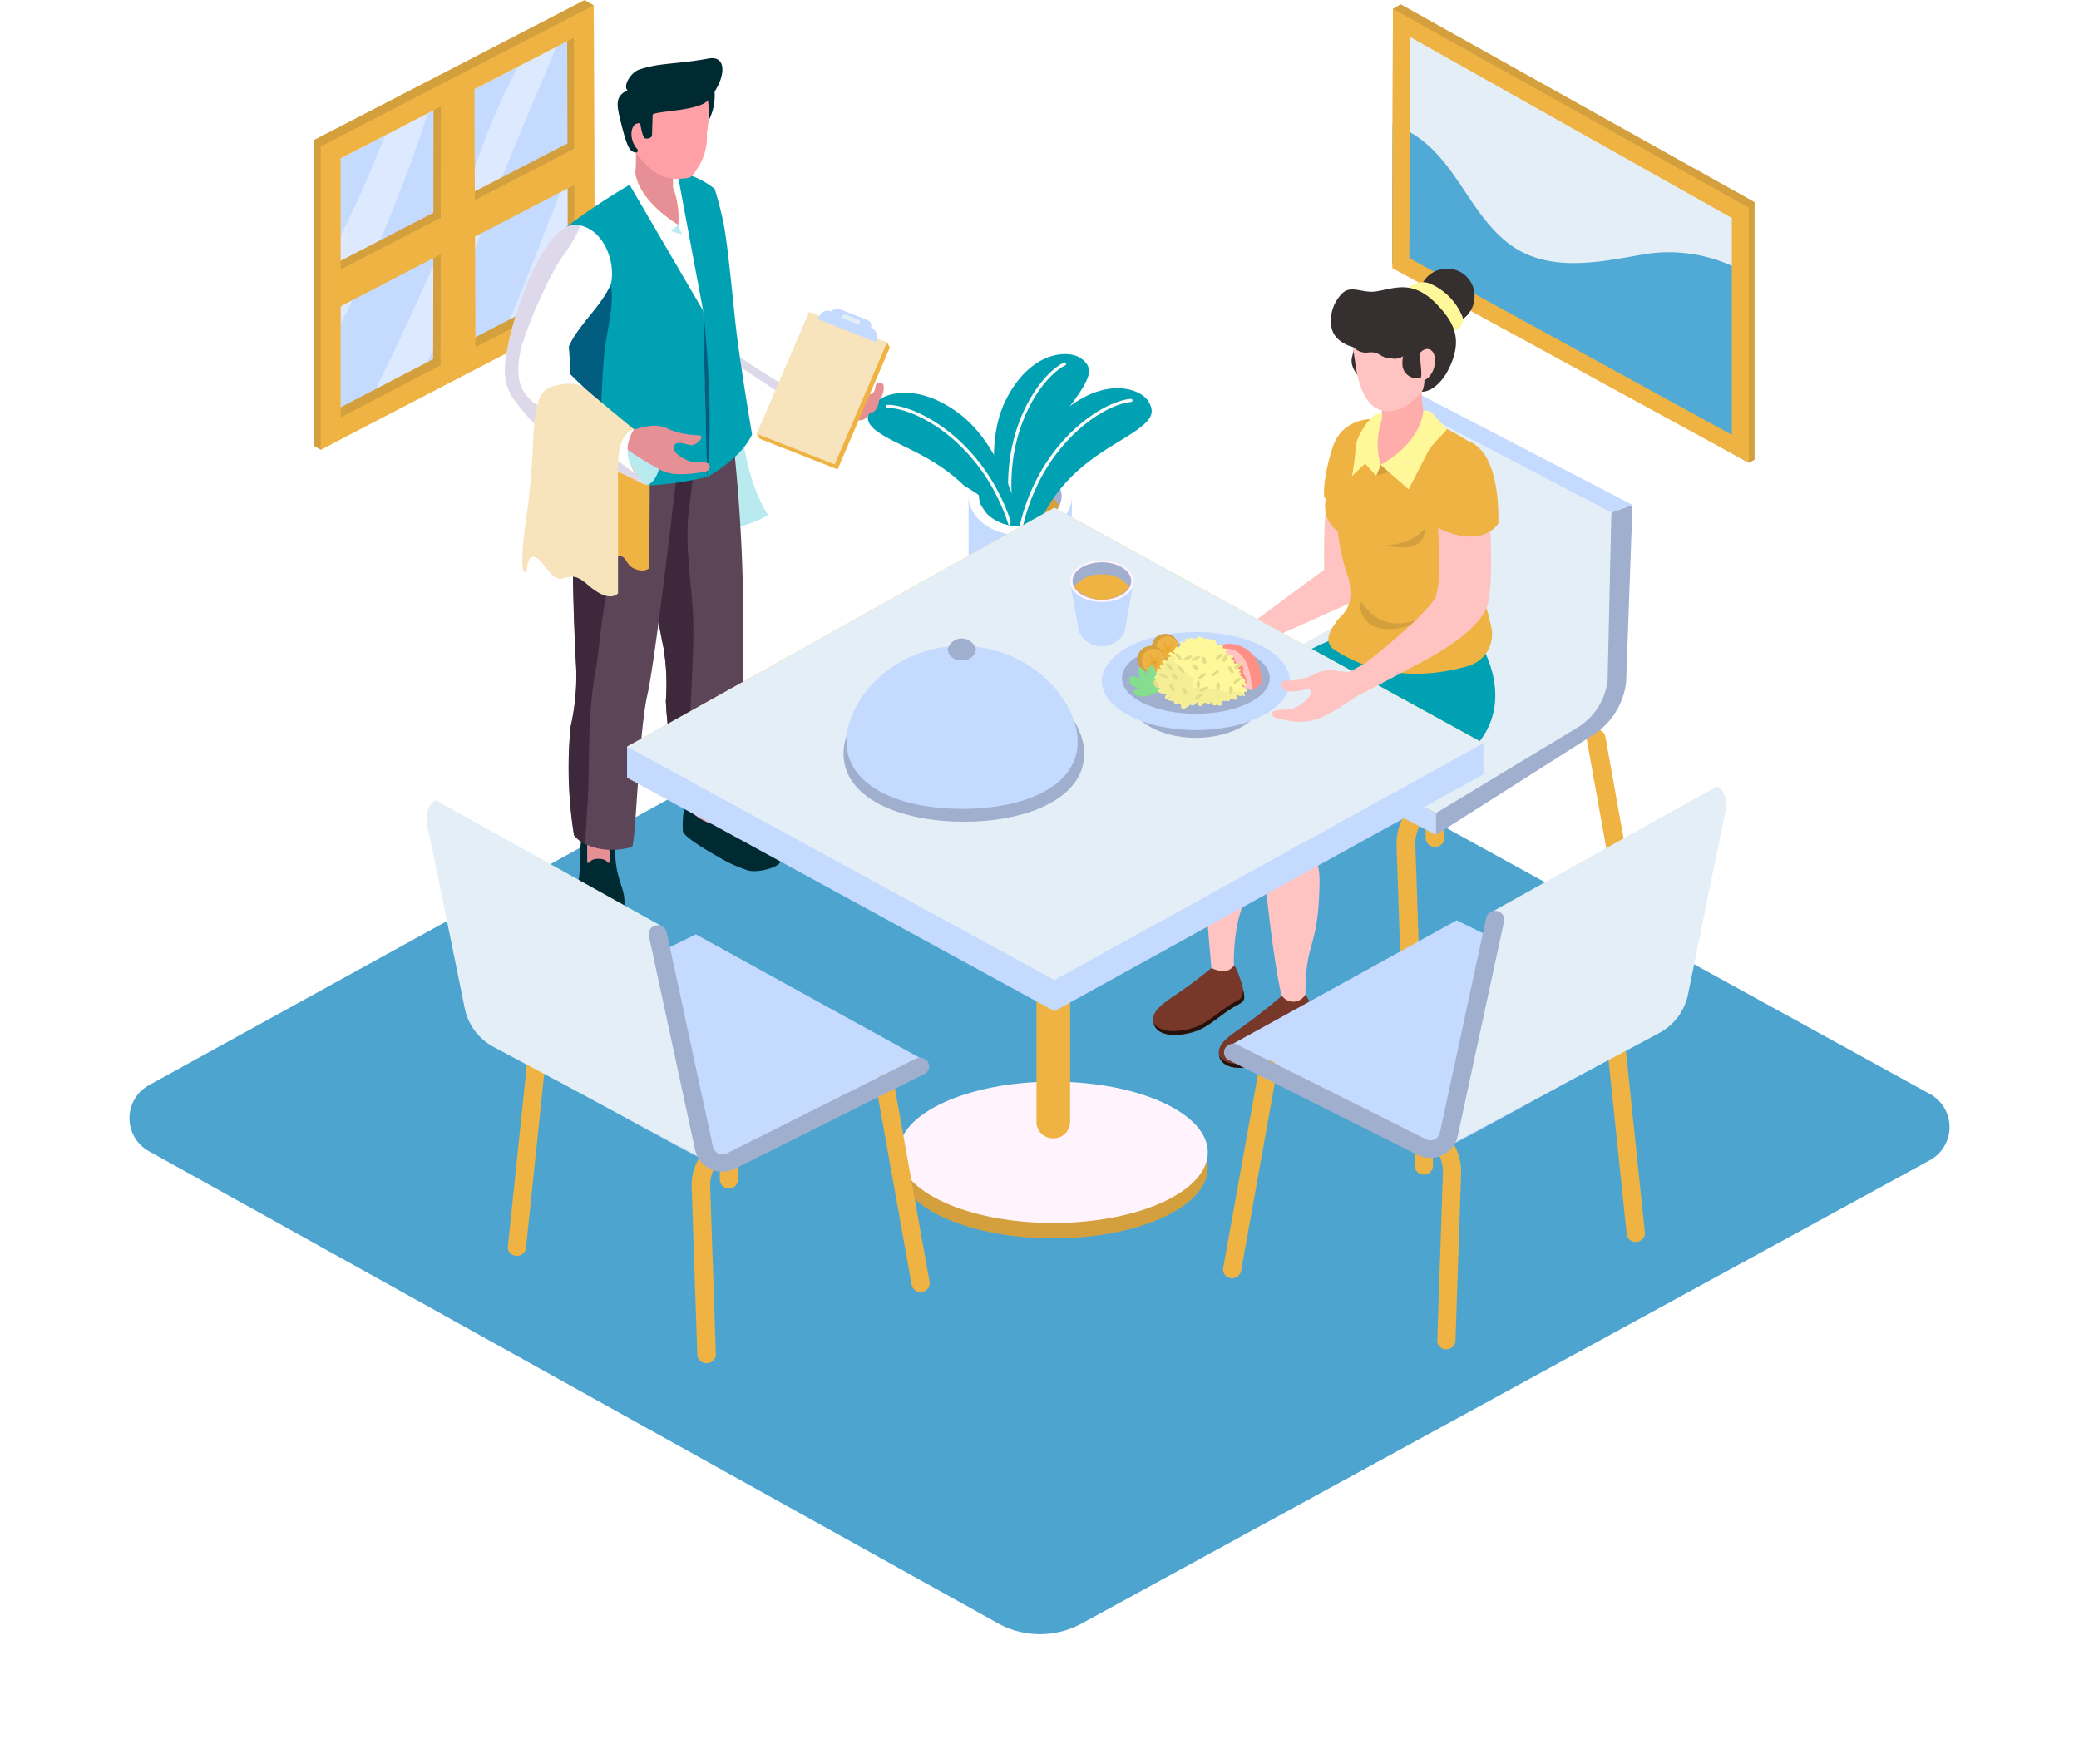 <svg xmlns="http://www.w3.org/2000/svg" xmlns:xlink="http://www.w3.org/1999/xlink" width="240.9" height="204.34" viewBox="0 0 240.9 204.34">
  <defs>
    <filter id="Path_2" x="0" y="55.875" width="240.9" height="148.465" filterUnits="userSpaceOnUse">
      <feOffset dy="3" input="SourceAlpha"/>
      <feGaussianBlur stdDeviation="5" result="blur"/>
      <feFlood flood-opacity="0.161"/>
      <feComposite operator="in" in2="blur"/>
      <feComposite in="SourceGraphic"/>
    </filter>
    <clipPath id="clip-path">
      <path id="Path_61" data-name="Path 61" d="M199.089,98.635c0,1.955-2.152,3.531-4.8,3.522s-4.773-1.6-4.773-3.554c0-.457-15.158-8.542-15.22-9-1.179-8.907,9.98-12.79,19.787-13.749s22.98,10.963,17.84,18.308C211.761,94.382,199.089,98.351,199.089,98.635Z" transform="translate(-174.21 -75.801)" fill="none"/>
    </clipPath>
  </defs>
  <g id="Layer_2" data-name="Layer 2" transform="translate(14.982)">
    <g transform="matrix(1, 0, 0, 1, -14.98, 0)" filter="url(#Path_2)">
      <path id="Path_2-2" data-name="Path 2" d="M208.572,204.429l-99.27-54.6a10.051,10.051,0,0,0-9.641,0L2.348,203.41a4.373,4.373,0,0,0,0,7.733l98.316,54.663a10.051,10.051,0,0,0,9.655.037l98.254-53.662a4.374,4.374,0,0,0,0-7.752Z" transform="translate(14.98 -80.72)" fill="#4da5cf"/>
    </g>
    <path id="Path_3" data-name="Path 3" d="M51.32,23.554v30L78.409,39.468,78.328,9.59Z" transform="translate(-26.818 -5.21)" fill="#c4daff"/>
    <path id="Path_4" data-name="Path 4" d="M61.419,28.73l-4.954,2.563c-.978,2.371-1.942,4.75-2.988,7.089-.682,1.517-1.432,3.01-2.157,4.495V53.113A167.223,167.223,0,0,0,61.419,28.73Z" transform="translate(-26.818 -15.607)" fill="#fff" opacity="0.41"/>
    <path id="Path_5" data-name="Path 5" d="M96.31,53.64c.988-2.54,1.909-5.111,2.864-7.66V40.53c-2.907,6.568-5.25,13.379-8.113,19.979l3.045-1.58C94.873,57.189,95.623,55.421,96.31,53.64Z" transform="translate(-47.591 -22.017)" fill="#fff" opacity="0.41"/>
    <path id="Path_6" data-name="Path 6" d="M64.646,49.133c2.214-4.591,4.143-9.318,5.966-14.064s3.508-9.414,5.474-14.037c1.017-2.4,2.052-4.787,3.045-7.2.262-.639.52-1.279.778-1.923l-4.376,2.261c-.124.219-.248.457-.368.658A70.955,70.955,0,0,0,71.2,23.864Q69.208,29.14,66.965,34.3C64.226,40.632,61.3,46.89,58.26,53.089L64.211,50C64.34,49.708,64.507,49.407,64.646,49.133Z" transform="translate(-30.445 -6.47)" fill="#fff" opacity="0.41"/>
    <path id="Path_7" data-name="Path 7" d="M76.2,0,44.85,16.211V51.662l.768.457L77.347,34.934,77.251.626ZM47.169,47.578v-30l27-13.964L74.259,33.5Z" transform="translate(-23.435)" fill="#d4a03d"/>
    <path id="Path_8" data-name="Path 8" d="M73.8,23.016l3.871-2,.138,31.915L73.75,54.822Z" transform="translate(-38.543 -11.419)" fill="#d4a03d"/>
    <path id="Path_9" data-name="Path 9" d="M76.566,39.5V35.29L47.52,50.309v4.266Z" transform="translate(-24.831 -19.17)" fill="#d4a03d"/>
    <path id="Path_10" data-name="Path 10" d="M75.588,20.721l3.871-2L79.6,52.257,75.54,54.148Z" transform="translate(-39.478 -10.169)" fill="#eeb343"/>
    <path id="Path_11" data-name="Path 11" d="M78.356,40.751V36.54L49.31,51.563v4.262Z" transform="translate(-25.767 -19.849)" fill="#eeb343"/>
    <path id="Path_12" data-name="Path 12" d="M78.093,1.34,46.46,17.7V52.833L78.188,36.357ZM48.779,49.069v-30L75.788,5.108l.081,29.878Z" transform="translate(-24.277 -0.728)" fill="#eeb343"/>
    <path id="Path_13" data-name="Path 13" d="M307.6,1.1l41,22.917V53.844l-.659.379L306.62,31.065,306.7,1.621Z" transform="translate(-160.273 -0.598)" fill="#e4eef6"/>
    <path id="Path_14" data-name="Path 14" d="M307.6,1.1l41,22.917V53.844l-.659.379L306.62,31.065,306.7,1.621Z" transform="translate(-160.273 -0.598)" fill="#d4a03d"/>
    <path id="Path_15" data-name="Path 15" d="M310.426,7.05l38.31,21.414v26.9l-.616.352L309.51,34.073l.076-26.534Z" transform="translate(-161.784 -3.83)" fill="#e4eef6"/>
    <path id="Path_16" data-name="Path 16" d="M347.216,48.636a17.676,17.676,0,0,0-11.521-1.95c-5.436.968-11.454,2.238-16.007-1.594-4.162-3.485-5.775-9.163-10.414-12.2a10.368,10.368,0,0,0-2.611-1.215l-.043,15.987,40.6,22.752Z" transform="translate(-160.273 -17.209)" fill="#50aad5"/>
    <path id="Path_17" data-name="Path 17" d="M306.7,2.24l41.24,23.044V54.843L306.62,32.278Zm39.264,49.355V26.472l-37.3-20.984L308.6,31.131Z" transform="translate(-160.273 -1.217)" fill="#eeb343"/>
    <path id="Path_18" data-name="Path 18" d="M262.688,203.6h-.11a1.058,1.058,0,0,1-.955-1.142l2.319-22.2a1.077,1.077,0,0,1,1.191-.934,1.055,1.055,0,0,1,.976,1.14l-2.319,22.2A1.077,1.077,0,0,1,262.688,203.6Z" transform="translate(-136.749 -97.407)" fill="#eeb343"/>
    <path id="Path_19" data-name="Path 19" d="M315.808,204.521a1.066,1.066,0,0,1-1.088-1.041V196.9a1.089,1.089,0,0,1,2.176,0v6.578a1.066,1.066,0,0,1-1.088,1.041Z" transform="translate(-164.507 -106.395)" fill="#eeb343"/>
    <path id="Path_20" data-name="Path 20" d="M359.207,211.012a1.071,1.071,0,0,1-1.069-.863l-4.3-23.972a1.048,1.048,0,0,1,.888-1.206,1.086,1.086,0,0,1,1.26.85l4.3,23.976a1.047,1.047,0,0,1-.888,1.2A1.273,1.273,0,0,1,359.207,211.012Z" transform="translate(-184.95 -100.472)" fill="#eeb343"/>
    <path id="Path_21" data-name="Path 21" d="M309.422,230.209a1.068,1.068,0,0,1-1.088-1l-.678-20.053a6.506,6.506,0,0,1,.745-3.239l.391-.745a1.115,1.115,0,0,1,1.412-.4,1.024,1.024,0,0,1,.535,1.313l-.391.745a4.52,4.52,0,0,0-.515,2.234l.678,20.053a1.062,1.062,0,0,1-1.055,1.073Z" transform="translate(-160.813 -111.177)" fill="#eeb343"/>
    <path id="Path_22" data-name="Path 22" d="M337.557,128.957l2.448-.877L339.27,148.6a8.458,8.458,0,0,1-3.723,6.066L317.24,166.3v-2.531l17.592-15.138Z" transform="translate(-165.825 -69.576)" fill="#a1afcf"/>
    <path id="Path_23" data-name="Path 23" d="M284.111,101.62l-1.642,19.614c0,2.85-.954,4.248-4.949,6.167l-15.11,8.428L288.578,149.4l16.17-9.77a7.434,7.434,0,0,0,3.713-5.568l.434-19.482Z" transform="translate(-137.163 -55.202)" fill="#e4eef6"/>
    <path id="Path_24" data-name="Path 24" d="M307.88,100.577l24.784,12.963,2.448-.877L310.176,99.7Z" transform="translate(-160.932 -54.159)" fill="#c4daff"/>
    <path id="Path_25" data-name="Path 25" d="M262.41,176.51V179l26.168,13.617v-2.531Z" transform="translate(-137.163 -95.884)" fill="#c4daff"/>
    <path id="Path_26" data-name="Path 26" d="M286.051,188.727s-16.17-1.649-17.5-11.748c0,0,8.681-3.686,14.6,1.8S286.051,188.727,286.051,188.727Z" transform="translate(-140.372 -95.481)" fill="#005d80"/>
    <path id="Path_27" data-name="Path 27" d="M257.916,244.91a2.636,2.636,0,0,1-2.615.288,53.628,53.628,0,0,1-4.816,3.558c-.84.635-2.157,1.48-1.909,2.7.425,2.179,4.071,1.512,5.446.845s2.5-1.772,3.818-2.549c.926-.548,1.064-.375,1.207-1.494C259.11,247.577,258.155,244.882,257.916,244.91Z" transform="translate(-129.915 -133.04)" fill="#773829"/>
    <path id="Path_28" data-name="Path 28" d="M259.039,251.25c-.181,1.073-.291.914-1.212,1.453-1.322.786-2.491,1.923-3.861,2.59-1.274.612-4.443,1.224-5.336-.329.477,2.1,4.066,1.439,5.426.781s2.5-1.772,3.818-2.549c.926-.548,1.126-.548,1.279-1.019A2.923,2.923,0,0,0,259.039,251.25Z" transform="translate(-129.959 -136.485)" fill="#26120d"/>
    <path id="Path_29" data-name="Path 29" d="M275.395,161.64c3.718.457,3.694,2.544,7.417,2.763a8.574,8.574,0,0,1-.444,3.22c-.983,3.5-17.038,10.871-17.062,10.89-.549.457-1.618.589-.807,2.718,2.453,6.441.239,9.446-.716,12.913a21.789,21.789,0,0,0-.558,5.532c-.554.767-1.379.84-2.615.288,0,0-1.332-14.836-1.909-25.548C259.249,171.182,270.212,164.545,275.395,161.64Z" transform="translate(-135.223 -87.806)" fill="#ffc4c2"/>
    <path id="Path_30" data-name="Path 30" d="M274.534,252.24a2.662,2.662,0,0,1-2.725.151,67.836,67.836,0,0,1-5.374,4.161c-.845.635-2.157,1.484-1.909,2.7.425,2.183,4.071,1.512,5.446.845s2.5-1.772,3.818-2.544c.931-.553,1.842-.84,1.99-1.96A8.334,8.334,0,0,0,274.534,252.24Z" transform="translate(-138.253 -137.022)" fill="#773829"/>
    <path id="Path_31" data-name="Path 31" d="M275.736,258.59c-.181,1.073-1.079,1.37-2,1.914-1.327.79-2.491,1.923-3.866,2.59-1.27.617-4.439,1.229-5.331-.329.477,2.1,4.066,1.439,5.426.781s2.5-1.772,3.818-2.544c.931-.553,1.842-.84,1.99-1.96A2.231,2.231,0,0,0,275.736,258.59Z" transform="translate(-138.276 -140.472)" fill="#26120d"/>
    <path id="Path_32" data-name="Path 32" d="M297.284,159.19a16.784,16.784,0,0,1-9.111,1.169c.043,1.43.215,4.111.215,4.111-4.3,2.919-13.234,9.542-13.8,12.931,0,10.963,2.176,24.022,2.5,24.429a1.586,1.586,0,0,0,2.725-.151c0-6.564,1.532-4.951,1.637-13.187.024-1.777-.845-4.216-.845-4.983,0-1.553.363-2.567,1.289-2.7.024-.251,15.339-6.938,17.067-8.464,2.649-2.334,2.625-5.842,1.718-8.277C299.928,162.059,299.269,161.277,297.284,159.19Z" transform="translate(-143.53 -86.475)" fill="#ffc4c2"/>
    <path id="Path_33" data-name="Path 33" d="M296.848,160.662s5.059,7.619-1.68,13.2-9.1,5.628-9.1,5.628-2.649-9.044-8.591-10.963-8.9-.79-8.9-.79a34.5,34.5,0,0,1,12.633-7.952C289,157.04,296.848,160.662,296.848,160.662Z" transform="translate(-140.388 -86.24)" fill="#00a1b2"/>
    <path id="Path_34" data-name="Path 34" d="M278.385,106.676a4.1,4.1,0,0,0-5.632,2.8c-1.594,5.216-1.685,9.186-1.623,14.27,0,0-8.223,6.057-8.209,6.075A12.244,12.244,0,0,1,258.769,131a7.61,7.61,0,0,0-4.3,2.471c-.6.6-.873,2.508-.449,2.654a2.731,2.731,0,0,0,2.238-1.046c.773-.845,2.864-1.224,3.207-.772s-.8-.078-1.613,1.023.477,1.777.7,1.192,1.933-.95,2.864-1.4a3.528,3.528,0,0,0,1.57-1.306c.129-.274.955-1.64.955-1.64l10.409-4.659a4.262,4.262,0,0,0,2.09-3.522l1.909-17.326Z" transform="translate(-132.673 -57.742)" fill="#ffc4c2"/>
    <path id="Path_35" data-name="Path 35" d="M296.322,106.271s-4.114-.534-5.321,3.389-.931,5.664-.931,5.664a4.419,4.419,0,0,0,5.6.621C299.047,114.032,296.322,106.271,296.322,106.271Z" transform="translate(-151.607 -57.715)" fill="#eeb343"/>
    <path id="Path_36" data-name="Path 36" d="M291.481,129.625c.477-1.009,2.319-1.37,1.6-5.07a25.674,25.674,0,0,1-1.3-5.582,4.813,4.813,0,0,1-1.179-1.448,4.014,4.014,0,0,1,.072-3.165A25.069,25.069,0,0,0,291.887,111c.353-2.512,1.341-4.321,2.563-4.76a15.07,15.07,0,0,1,5.684-.576c2.1.037,4.973,1.749,6.734,2.809,1.5.914,1.637,10.876.511,13.918-.239.639,1.4,3.9,2.21,7.738a3.832,3.832,0,0,1-2.8,4.449c-6.586,1.877-11.822.457-15.415-1.923C290.594,132.137,290.307,131.219,291.481,129.625Z" transform="translate(-151.749 -57.386)" fill="#eeb343"/>
    <path id="Path_37" data-name="Path 37" d="M304.83,136.052s3.083-.05,4.586-1.932C309.417,134.12,309.937,137.185,304.83,136.052Z" transform="translate(-159.337 -72.857)" fill="#d4a03d"/>
    <path id="Path_38" data-name="Path 38" d="M298.667,152.3c.1.05.869,1.073,1.327,1.471,1.952,1.7,4.424,1.4,6.476.238a6.271,6.271,0,0,1-3.46,1.539C298.414,156.224,298.667,152.3,298.667,152.3Z" transform="translate(-156.115 -82.733)" fill="#d4a03d"/>
    <path id="Path_39" data-name="Path 39" d="M319.564,71.23a3.21,3.21,0,1,1-3.207-3.07A3.141,3.141,0,0,1,319.564,71.23Z" transform="translate(-163.687 -37.026)" fill="#362f2f"/>
    <path id="Path_40" data-name="Path 40" d="M302.7,97.625v2.028c-4.415,6.957,3.966,7.117,5.426.982-1.179-2.024-.759-6.678-.759-6.678A29.349,29.349,0,0,0,302.7,97.625Z" transform="translate(-157.558 -51.033)" fill="#ffadaa"/>
    <path id="Path_41" data-name="Path 41" d="M297.958,75.479c-1.976.078-4.357,3.43-2.563,5,1.379,1.2-.358,1.667.63,3.435s3.05,2.014,4.482-.649S299.934,75.406,297.958,75.479Z" transform="translate(-154.074 -41.001)" fill="#362f2f"/>
    <path id="Path_42" data-name="Path 42" d="M307.158,82.9a5.146,5.146,0,0,0-1.4-6.934,7.122,7.122,0,0,0-8.018.365c-.616,1.188-1,3.06-.477,6.061.7,5.8,2.959,5.8,3.737,5.979,2.639-.192,3.818-2.151,4.691-3.129A12.208,12.208,0,0,0,307.03,83.5,1.149,1.149,0,0,1,307.158,82.9Z" transform="translate(-155.251 -40.684)" fill="#ffc4c2"/>
    <path id="Path_43" data-name="Path 43" d="M308.47,73.252s1.565-2.32,3.517-1.494a7.082,7.082,0,0,1,3.751,3.873c.253.822-.706,2.056-1.408,1.316C312.679,75.2,310.155,72.685,308.47,73.252Z" transform="translate(-161.24 -38.884)" fill="#fff89a"/>
    <path id="Path_44" data-name="Path 44" d="M296.967,73.345c2.234-.356,4.372-1.485,7.331,1.827,1.513,1.69,2.916,3.723.921,7.445-.477.914-1.637,2.357-2.983,2.357.611-.854.181-3.44.148-3.426-.325-1.59.253-1.014-4.033-1.3-2.152.027-6.014-.16-6.558-2.695a4.441,4.441,0,0,1,1.265-4.006C294.084,72.569,295.406,73.6,296.967,73.345Z" transform="translate(-152.481 -39.585)" fill="#362f2f"/>
    <path id="Path_45" data-name="Path 45" d="M301.169,82.486a2.417,2.417,0,0,0-.993.21,2.039,2.039,0,0,0-1.938-1.256,1.829,1.829,0,1,0,0,3.654,2.3,2.3,0,0,0,.31-.023,1.935,1.935,0,0,1,1.317.32,2.37,2.37,0,0,0,1.3.375,1.683,1.683,0,1,0,0-3.28Z" transform="translate(-154.894 -44.24)" fill="#362f2f"/>
    <path id="Path_46" data-name="Path 46" d="M312.027,90.075c-.267,1,0,1.928.625,2.078s1.332-.53,1.6-1.526,0-1.932-.625-2.083S312.3,89.08,312.027,90.075Z" transform="translate(-163.046 -48.088)" fill="#ffc4c2"/>
    <path id="Path_47" data-name="Path 47" d="M309,83.355s1.508.658.673,1.69a4.127,4.127,0,0,0-.616,2.631,1.684,1.684,0,0,0,2.066,1.3c.382-.142-.434-4.011-.086-5.107S309,83.355,309,83.355Z" transform="translate(-161.517 -45.196)" fill="#362f2f"/>
    <path id="Path_48" data-name="Path 48" d="M303.231,117.89l-.511,1.279,2.768-.831Z" transform="translate(-158.234 -64.04)" fill="#d4a03d"/>
    <path id="Path_49" data-name="Path 49" d="M308.744,104.152a1.172,1.172,0,0,1,1.16.425c1.021,1.21,1.561,1.585,1.561,1.681,0,.192-1.36,1.434-2.09,2.439l-2.339,4.568-3.245-2.846S308.291,108.181,308.744,104.152Z" transform="translate(-158.794 -56.565)" fill="#fff89a"/>
    <path id="Path_50" data-name="Path 50" d="M299.625,112.058l.511-1.279a8.5,8.5,0,0,1,.158-5.248V104.8a2.514,2.514,0,0,0-1.112.384s-1.847,1.937-1.947,3.654a23.757,23.757,0,0,1-.434,3.275l1.537-1.471Z" transform="translate(-155.14 -56.93)" fill="#fff89a"/>
    <path id="Path_51" data-name="Path 51" d="M203.75,125.83v10.848c0,2.5,2.668,4.531,5.975,4.545s5.99-2.005,5.994-4.5V125.876Z" transform="translate(-106.499 -68.354)" fill="#c4daff"/>
    <path id="Path_52" data-name="Path 52" d="M215.72,120.5c0,2.494-2.687,4.513-5.994,4.5s-5.98-2.046-5.975-4.568,2.687-4.513,5.994-4.5S215.724,118,215.72,120.5Z" transform="translate(-106.499 -62.976)" fill="#fff"/>
    <path id="Path_53" data-name="Path 53" d="M215.854,121.558c0,1.955-2.152,3.531-4.8,3.522s-4.773-1.6-4.773-3.554S208.418,118,211.062,118,215.854,119.608,215.854,121.558Z" transform="translate(-107.821 -64.1)" fill="#a1afcf"/>
    <path id="Path_54" data-name="Path 54" d="M211.334,123.08a4.912,4.912,0,0,1,4.52,2.394,5.5,5.5,0,0,1-9.054-.027A4.9,4.9,0,0,1,211.334,123.08Z" transform="translate(-108.093 -66.86)" fill="#d4a03d"/>
    <g id="Group_2" data-name="Group 2" transform="translate(83.153 34.624)" clip-path="url(#clip-path)">
      <path id="Path_55" data-name="Path 55" d="M211.182,110.454c-.057-.073-2.864-9.19,0-15.124s7.426-6.093,8.877-4.974,1.126,2.179-1.432,5.609c-2.329,3.111-5.107,7.272-4.658,13.776Z" transform="translate(-192.865 -83.414)" fill="#00a1b2"/>
      <path id="Path_56" data-name="Path 56" d="M214.218,111.49h-.029a.193.193,0,0,1-.142-.023.178.178,0,0,1-.082-.114c-2.386-10.323,2.711-17.846,5.827-19.4a.2.2,0,0,1,.258.073.183.183,0,0,1-.081.247c-3.031,1.512-7.961,8.866-5.636,19A.181.181,0,0,1,214.218,111.49Z" transform="translate(-194.669 -84.564)" fill="#fafafa"/>
      <path id="Path_57" data-name="Path 57" d="M197.166,115.374c0-.091-1.942-9.405-7.355-13.388s-9.545-2.087-10.28-.457.067,2.43,4.009,4.321c3.575,1.713,8.056,4.157,10.824,10.113Z" transform="translate(-176.864 -88.739)" fill="#00a1b2"/>
      <path id="Path_58" data-name="Path 58" d="M198.323,117.476h.024a.181.181,0,0,0,.117-.082.167.167,0,0,0,.017-.137c-2.93-10.2-11.087-14.58-14.6-14.567a.186.186,0,0,0-.133.051.17.17,0,0,0-.053.127.187.187,0,0,0,.191.183c3.417,0,11.359,4.294,14.237,14.3A.192.192,0,0,0,198.323,117.476Z" transform="translate(-179.165 -90.407)" fill="#fafafa"/>
      <path id="Path_59" data-name="Path 59" d="M213.56,115.422c-.024-.087,1-9.542,6-14s9.292-2.946,10.19-1.37.177,2.425-3.56,4.664c-3.393,2.033-7.636,4.874-9.774,11.049Z" transform="translate(-194.779 -88.12)" fill="#00a1b2"/>
      <path id="Path_60" data-name="Path 60" d="M215.854,117.206h-.024a.183.183,0,0,1-.153-.21c1.909-10.415,9.593-15.53,13.091-15.827a.192.192,0,0,1,.139.041.176.176,0,0,1,.066.124.185.185,0,0,1-.167.2c-3.4.3-10.886,5.308-12.757,15.53A.185.185,0,0,1,215.854,117.206Z" transform="translate(-195.885 -89.581)" fill="#fafafa"/>
    </g>
    <path id="Path_62" data-name="Path 62" d="M134.01,102.742s-5.016,3.472-19.21,2.394l4.481-25.456,11.736-.429S128.893,94.538,134.01,102.742Z" transform="translate(-60.001 -43.05)" fill="#b9eaf0"/>
    <path id="Path_63" data-name="Path 63" d="M137.212,198.56h3.47a24.181,24.181,0,0,0,.234,2.91c.043,1.128,1.575,2.681,2.138,3.175-.091,3.736-6.381-1.594-6.381-1.594a6.107,6.107,0,0,1,.377-2.814,7.8,7.8,0,0,0,.162-1.676Z" transform="translate(-71.403 -107.862)" fill="#e69095"/>
    <path id="Path_64" data-name="Path 64" d="M134.952,203.494a.443.443,0,0,1,.692.128,4.075,4.075,0,0,0-.1,1.087,5.006,5.006,0,0,0,2.257,1.242.529.529,0,0,0,.682-.306,1.3,1.3,0,0,1,.563-1.32c.764-.566,1.122.151,1.122.151s.1,1.453,2.339,2.786,3.894,2.033,3.083,3.2c-.453.635-2.677,1.151-3.641.882a16.286,16.286,0,0,1-3.551-1.626c-1.7-.959-4-2.366-4.038-2.969C134.308,205.919,134.337,203.631,134.952,203.494Z" transform="translate(-70.217 -110.48)" fill="#002a32"/>
    <path id="Path_65" data-name="Path 65" d="M128.711,148.825c1.871,1.64,5,1.041,6.567.279,0-3.17.4-16.3.22-18.687.41-12.484-1.465-27.589-1.47-25.8,0,0-10.314-5.828-10.719,2.741-.3,6.217,1.718,17,3.026,23.483a25.99,25.99,0,0,1,.272,6.2,47.415,47.415,0,0,0,2.1,11.78Z" transform="translate(-64.433 -55.779)" fill="#5c4556"/>
    <path id="Path_66" data-name="Path 66" d="M129.407,145.759c-.239-5.6.325-11.2.387-16.8.048-4.819-1.16-9.7-.477-14.494.506-3.535.477-7.19,3.159-9.592,0-.571-8.763-6.18-9.168,2.375-.3,6.217,1.718,17,3.026,23.483a25.989,25.989,0,0,1,.272,6.2,47.415,47.415,0,0,0,2.1,11.794,4.391,4.391,0,0,0,1.312.754A17.082,17.082,0,0,1,129.407,145.759Z" transform="translate(-64.433 -55.705)" fill="#3d283c"/>
    <path id="Path_67" data-name="Path 67" d="M109.168,211.013s-.363.228-.363,3.2-.9,4-.32,5.55c.53,1.416,1.007,2.014,2.582,2.014a2.915,2.915,0,0,0,2.907-2.887c.043-1.635-.644-2.32-.955-4.408s.162-3.156-.644-3.764S109.44,209.939,109.168,211.013Z" transform="translate(-56.598 -114.203)" fill="#002a32"/>
    <path id="Path_68" data-name="Path 68" d="M111.15,212.661v2.4h.315c.052-.247.305-.425.916-.457,1.031,0,1.131.457,1.131.457h.286a21.371,21.371,0,0,0-.2-2.54C113.465,211.752,111.16,211.556,111.15,212.661Z" transform="translate(-58.093 -115.102)" fill="#e69095"/>
    <path id="Path_69" data-name="Path 69" d="M107.316,154.484c1.694,1.96,4.973,1.909,6.729,1.329.477-1.695.735-12.753,1.713-17.444,1-4.052,3.842-29.2,3.842-29.2s-9.851-7.464-11.578,1.37c-1.26,6.436-.807,17.938-.439,24.867a26.916,26.916,0,0,1-.663,6.5,49.489,49.489,0,0,0,.4,12.58Z" transform="translate(-55.763 -57.702)" fill="#5c4556"/>
    <path id="Path_70" data-name="Path 70" d="M108.918,148.935c.129-4.463,0-8.948.816-13.365.85-4.568.955-16.809,8.314-27.238.033-.041,0-.1,0-.146-2.821-1.681-8.777-4.321-10.085,2.375-1.26,6.436-.807,17.938-.439,24.867a26.917,26.917,0,0,1-.663,6.5,49.489,49.489,0,0,0,.4,12.561,4.725,4.725,0,0,0,1.322,1.073C108.623,153.352,108.856,151.127,108.918,148.935Z" transform="translate(-55.733 -57.707)" fill="#3d283c"/>
    <path id="Path_71" data-name="Path 71" d="M164.863,95.785c-.425,1.462-.22,2.818.577,3.019s1.88-.822,2.3-2.284.253-2.741-.539-2.955S165.293,94.323,164.863,95.785Z" transform="translate(-86.058 -50.81)" fill="#b9eaf0"/>
    <path id="Path_72" data-name="Path 72" d="M163.15,96.584c-.477-.27-1.785-.612-1.79-1.115,0-.827.63-1.279.854-2a1.868,1.868,0,0,1,1.341.087c.081.032,1.15.6,1.27.617a7.591,7.591,0,0,1,2.339.457c.477.233.883.681,1.355.914.573.315,1.432.955,1.432,1.562a2.832,2.832,0,0,1-.692,1.475c-.539.845-1.193.882-3.083.219a17.626,17.626,0,0,1-2.549-1.955A2.72,2.72,0,0,0,163.15,96.584Z" transform="translate(-84.34 -50.728)" fill="#e69095"/>
    <path id="Path_73" data-name="Path 73" d="M173.617,95.578a1.78,1.78,0,0,0-.6-.146,1.248,1.248,0,0,0-.515.11,8.98,8.98,0,0,0-1.26.726h0a.877.877,0,0,1-1.181-.24.8.8,0,0,1,.251-1.131,1,1,0,0,1,.157-.078,10.1,10.1,0,0,1,1.689-.557,2.651,2.651,0,0,1,1.088,0,2.875,2.875,0,0,1,.907.425.489.489,0,0,1,.129.694.534.534,0,0,1-.635.169Z" transform="translate(-88.817 -51.175)" fill="#e69095"/>
    <path id="Path_74" data-name="Path 74" d="M176.367,98.035a1.261,1.261,0,0,0,1.06.338.631.631,0,0,0,.4-.26,1.329,1.329,0,0,0,.2-.594v-.046a.478.478,0,0,1,.955.027,2.238,2.238,0,0,1-.2,1.069,1.717,1.717,0,0,1-.931.84,2.278,2.278,0,0,1-1.227.11,2.813,2.813,0,0,1-1.093-.457h-.033a.659.659,0,0,1-.174-.943.728.728,0,0,1,.986-.167Z" transform="translate(-91.568 -52.709)" fill="#e69095"/>
    <path id="Path_75" data-name="Path 75" d="M175.639,100.814l.692.338a2.48,2.48,0,0,0,.525.187h.076a.267.267,0,0,0,.1-.087,1.881,1.881,0,0,0,.22-.562v-.032a.482.482,0,0,1,.525-.271.464.464,0,0,1,.391.431,2.875,2.875,0,0,1-.21.914,1.344,1.344,0,0,1-.4.489,1.324,1.324,0,0,1-.673.242,3.045,3.045,0,0,1-1.026-.155c-.282-.082-.535-.174-.783-.251a.668.668,0,0,1-.4-.84.712.712,0,0,1,.85-.438Z" transform="translate(-91.283 -54.529)" fill="#e69095"/>
    <path id="Path_76" data-name="Path 76" d="M175.271,101.624a1.8,1.8,0,0,0,.4.151v.037c0,.009.038,0,.057-.073a1.359,1.359,0,0,0,.062-.557,5.125,5.125,0,0,0-.1-.685h0a.459.459,0,0,1,.352-.467.485.485,0,0,1,.55.234,5.452,5.452,0,0,1,.243.8,2.463,2.463,0,0,1,.029.964,1.208,1.208,0,0,1-.988.982,2.366,2.366,0,0,1-1.145-.132h0a.671.671,0,0,1-.458-.85.713.713,0,0,1,.888-.439.643.643,0,0,1,.11.032Z" transform="translate(-91.072 -54.329)" fill="#e69095"/>
    <path id="Path_77" data-name="Path 77" d="M170.645,101.54a3.935,3.935,0,0,0,.63.457,1.8,1.8,0,0,0,.62.228.543.543,0,0,0,.2,0,.163.163,0,0,0,.091-.055.807.807,0,0,0,.029-.557v-.027a.458.458,0,0,1,.363-.525.48.48,0,0,1,.544.311,1.7,1.7,0,0,1,.029,1.21,1.224,1.224,0,0,1-.539.594,1.681,1.681,0,0,1-.721.174,3.041,3.041,0,0,1-1.179-.247,5.611,5.611,0,0,1-.955-.521.657.657,0,0,1-.157-.921.726.726,0,0,1,.954-.193l.067.046Z" transform="translate(-88.58 -54.894)" fill="#e69095"/>
    <path id="Path_78" data-name="Path 78" d="M153.6,90.863c-1.241-1.338-.081-5.139,1.761-5.239-.186,0-6.992-3.983-8.777-5.194a25.535,25.535,0,0,0-2.5-1.512c-3.46-.105-1.589,4.737-1.585,4.856C143.39,84.221,152.778,90.685,153.6,90.863Z" transform="translate(-74.216 -42.869)" fill="#fff"/>
    <path id="Path_79" data-name="Path 79" d="M144.78,87.524a53.636,53.636,0,0,0,8.347,4.947,2.5,2.5,0,0,0,.506,1.854c-.816-.178-10.209-6.642-11.1-7.089a11.76,11.76,0,0,1-.477-1.937A25.5,25.5,0,0,0,144.78,87.524Z" transform="translate(-74.251 -46.337)" fill="#ddd9eb"/>
    <path id="Path_80" data-name="Path 80" d="M140.6,47s4.376,1.188,5.073,4.033a24.157,24.157,0,0,1,.611,7.249c-.138,1.864.057,6.934.057,6.934L143.6,63.741l-1.58-11.365Z" transform="translate(-73.488 -25.531)" fill="#fff"/>
    <path id="Path_81" data-name="Path 81" d="M161.683,98.026l-9.035-3.549-.339-.566,6.4-13.571,8.691,2.983.339.566Z" transform="translate(-79.609 -43.642)" fill="#eeb343"/>
    <path id="Path_181" data-name="Path 181" d="M.241.147,9.945,0,9.7,15.378,0,15.525Z" transform="translate(78.601 35.901) rotate(22.32)" fill="#f7e4bc"/>
    <path id="Path_82" data-name="Path 82" d="M173.3,80.424a.677.677,0,0,0-.406-.836l-3.264-1.279a.726.726,0,0,0-.9.306l-.162-.064s-.893-.365-1.432.914l6.8,2.709A1.366,1.366,0,0,0,173.3,80.424Z" transform="translate(-87.361 -42.511)" fill="#c4daff"/>
    <path id="Path_83" data-name="Path 83" d="M.326.023,1.849,0a.293.293,0,0,1,.3.294l0,.225L0,.552,0,.327A.3.3,0,0,1,.1.111.323.323,0,0,1,.326.023Z" transform="translate(82.766 36.333) rotate(22.32)" fill="#e4eef6"/>
    <path id="Path_84" data-name="Path 84" d="M108.93,64.671a42.686,42.686,0,0,1,2,4.015c1.785,2.8,6.142,6.961,10.022,6.267a13.189,13.189,0,0,0,4.653-1.8c.277-3.147.783-3.75.515-14.571-.224-9.04-4.3-10.73-5.679-13.822h-1.489L111.9,47.72s-1.522,1.37-2.973,2.558a4.618,4.618,0,0,0-1.67,4.189C107.8,58.258,108.93,64.671,108.93,64.671Z" transform="translate(-56.035 -24.315)" fill="#fff"/>
    <path id="Path_85" data-name="Path 85" d="M126.477,39.439v1.873c4.143,6.427-3.727,6.578-5.1.914,1.1-1.868.711-6.167.711-6.167A28.97,28.97,0,0,1,126.477,39.439Z" transform="translate(-63.441 -19.583)" fill="#e69095"/>
    <path id="Path_86" data-name="Path 86" d="M131.117,57.08l.444,1.092-2.4-.708Z" transform="translate(-67.508 -31.007)" fill="#b9eaf0"/>
    <path id="Path_87" data-name="Path 87" d="M120.817,43.66a1.411,1.411,0,0,0-1.055.5,2.46,2.46,0,0,0-.768,1.859c0,.164,1.336,1.448,1.971,2.284l2.028,3.892,2.816-2.425S121.209,47.1,120.817,43.66Z" transform="translate(-62.191 -23.717)" fill="#fffffe"/>
    <path id="Path_88" data-name="Path 88" d="M133.045,51.8l-.444-1.092a9.8,9.8,0,0,0-.6-4.344V45.35a6.761,6.761,0,0,1,1.432.585,6.336,6.336,0,0,1,1.689,3.138,20.2,20.2,0,0,0,.382,2.8l-1.336-1.256Z" transform="translate(-68.992 -24.635)" fill="#fffffe"/>
    <path id="Path_89" data-name="Path 89" d="M112.67,46.87l8.538,14.617.477,19.212s-11.807,3.2-16.642-1.676c2.453-13.918-1.584-21.2,0-27.041a78.16,78.16,0,0,1,7.627-5.111Z" transform="translate(-54.702 -25.461)" fill="#00a1b2"/>
    <path id="Path_90" data-name="Path 90" d="M110.518,91.528a28.581,28.581,0,0,1-1.16-9.62c.124-2.014.172-4.07.425-6.075.243-1.877.716-3.736.792-5.632.091-2.243-.625-3.38-2.8-4.166A14.46,14.46,0,0,0,104.6,65.3c0,5.358,2.386,12.333.372,23.752A9.892,9.892,0,0,0,110.518,91.528Z" transform="translate(-54.669 -35.472)" fill="#005d80"/>
    <path id="Path_91" data-name="Path 91" d="M137.338,45.522A10.186,10.186,0,0,0,133,43.54L136.016,59.7l.477,19.212s3.937-2.119,5.183-4.929c0,0-1.47-8.587-1.962-13.247s-.954-9.51-1.432-11.657S137.338,45.522,137.338,45.522Z" transform="translate(-69.515 -23.652)" fill="#00a1b2"/>
    <path id="Path_92" data-name="Path 92" d="M139.33,78.91c.191,1.594.329,3.2.439,4.792s.172,3.2.243,4.805.072,3.2.048,4.81-.1,3.2-.272,4.805l-.243-9.592c-.024-1.6-.1-3.2-.124-4.8S139.344,80.513,139.33,78.91Z" transform="translate(-72.824 -42.866)" fill="#005d80"/>
    <path id="Path_93" data-name="Path 93" d="M116.559,108.731a2.413,2.413,0,0,1,1.742,2.38c.229,2.124,0,13.744,0,13.744s-.582.53-1.742,0-.64-1.827-2.625-1.425-2.3-.6-2.711-3.9S112.517,107.411,116.559,108.731Z" transform="translate(-58.1 -58.993)" fill="#eeb343"/>
    <path id="Path_94" data-name="Path 94" d="M120.6,112.774c.921,1.128.869,1.727,2.043,2.563,1.122-.142,1.957-2.467,1.432-3.723-.353-.868-1.341-3.2-2.792-2.658S119.678,111.641,120.6,112.774Z" transform="translate(-62.731 -59.143)" fill="#b9eaf0"/>
    <path id="Path_95" data-name="Path 95" d="M121.176,108.446c.821-.105,1.527-.411,2.348-.457a3.7,3.7,0,0,1,2.067.457,9.419,9.419,0,0,0,3.221.639c1.036,0-.067,1.069-.606,1.147s-1.909-.713-2.157.155,1.623,1.713,2.243,1.827,1.885-.228,1.909.457-.577.649-1.5.79-2.992.333-4.133-.329a33.485,33.485,0,0,1-3.713-2.252C119.85,110.085,120.885,109.268,121.176,108.446Z" transform="translate(-62.941 -58.657)" fill="#e69095"/>
    <path id="Path_96" data-name="Path 96" d="M99.624,57.057c2.992.411,4.419,4.335,3.818,6.852-1.479,3.421-5.555,5.966-5.374,9.748a68.828,68.828,0,0,0,8.037,7.08c-1.537,2.549-.477,4.782,1.432,6.486-6.009-3.261-11.364-4.047-15.559-10.3a5.545,5.545,0,0,1-.821-2.942C91.053,70.724,95.143,56.44,99.624,57.057Z" transform="translate(-47.641 -30.984)" fill="#fff"/>
    <path id="Path_97" data-name="Path 97" d="M106.347,85.96a40.742,40.742,0,0,0-4.2-2.914c-2.553-1.521-4.677-3.508-7.259-5.143-2.386-1.526-2.553-3.883-1.737-6.957a52.11,52.11,0,0,1,3.995-9.136c.921-1.53,2.181-2.969,2.725-4.664a2.6,2.6,0,0,0-.272-.059c-4.481-.617-8.591,13.671-8.452,16.9a5.545,5.545,0,0,0,.821,2.942c4.2,6.258,9.545,7.044,15.559,10.3A8.016,8.016,0,0,1,106.347,85.96Z" transform="translate(-47.635 -31)" fill="#ddd9eb"/>
    <path id="Path_98" data-name="Path 98" d="M108.313,102.607s-1.871.265-1.828,4.3v14.7s-.955,1.3-3.575-1.041-2.63,1.041-4.806-1.95-2.172.388-2.172.388-1.227,1.781,0-6.715S96,98.533,98.8,97.669s3.775.164,3.775.164Z" transform="translate(-49.854 -52.869)" fill="#f7e4bc"/>
    <path id="Path_99" data-name="Path 99" d="M138.735,18.884a6.363,6.363,0,0,1-.9,6.308s-1.308-5.184-1.308-5.938S138.735,18.884,138.735,18.884Z" transform="translate(-71.36 -10.205)" fill="#002a32"/>
    <path id="Path_100" data-name="Path 100" d="M127.8,29.557a1.068,1.068,0,0,0,.73-.384,9.036,9.036,0,0,0,1.174-1.987,6.622,6.622,0,0,0,.43-2.832c.807-4.568-.692-6.313-1.685-7.044-2.186-1.608-5.522-.722-6.472.055a6.743,6.743,0,0,0-1.031,1.051.593.593,0,0,1,0,.091v6.852a11.312,11.312,0,0,0,1.255,1.649c.262.283.678.772,1.2,1.279a4.8,4.8,0,0,0,3.818,1.329Z" transform="translate(-63.216 -8.915)" fill="#ffa0a6"/>
    <path id="Path_101" data-name="Path 101" d="M129.071,14.79c-3.77.694-5.565.457-8.047,1.288-.955.329-1.909,1.9-1.332,2.4-1.5.69-1.274,1.713-.749,3.8.673,2.69,1,3.5,1.88,3.376a5.026,5.026,0,0,1,.787-1.982,3.782,3.782,0,0,1,.988-2.389c.477-.457,5.866-.411,6.515-1.827C130.918,17.562,131.49,14.342,129.071,14.79Z" transform="translate(-61.958 -8.011)" fill="#002a32"/>
    <path id="Path_102" data-name="Path 102" d="M124.073,32.689c.253.914,0,1.781-.587,1.918s-1.25-.489-1.5-1.411,0-1.781.587-1.918S123.82,31.766,124.073,32.689Z" transform="translate(-63.705 -16.98)" fill="#ffa0a6"/>
    <path id="Path_103" data-name="Path 103" d="M125.339,27.36l-.1,3.28a.758.758,0,0,1-.773.256c-.477-.119-.73-2.837-.73-2.837Z" transform="translate(-64.674 -14.863)" fill="#002a32"/>
    <ellipse id="Ellipse_3" data-name="Ellipse 3" cx="17.907" cy="8.185" rx="17.907" ry="8.185" transform="translate(89.157 127.108)" fill="#d4a03d"/>
    <ellipse id="Ellipse_4" data-name="Ellipse 4" cx="17.907" cy="8.185" rx="17.907" ry="8.185" transform="translate(89.157 125.326)" fill="#fff3fd"/>
    <path id="Path_104" data-name="Path 104" d="M222.177,256.952h0a1.907,1.907,0,0,1-1.947-1.864V230.23h3.9v24.858A1.912,1.912,0,0,1,222.177,256.952Z" transform="translate(-115.114 -125.066)" fill="#eeb343"/>
    <path id="Path_105" data-name="Path 105" d="M170.35,183.507l-49.52-27.041,49.52-27.685,49.711,27.288Z" transform="translate(-63.153 -69.956)" fill="#efcf64"/>
    <path id="Path_106" data-name="Path 106" d="M170.35,191.391l-49.52-27.046v-3.59l49.52-24.1,49.711,23.7v3.595Z" transform="translate(-63.153 -74.237)" fill="#c4daff"/>
    <path id="Path_107" data-name="Path 107" d="M170.35,183.507l-49.52-27.041,49.52-27.685,49.711,27.288Z" transform="translate(-63.153 -69.956)" fill="#e4eef6"/>
    <path id="Path_108" data-name="Path 108" d="M201.019,181.365c-1.274,4.07-7.2,6.194-13.693,6.194s-12.409-2.124-13.688-6.194c-1.565-5,4.162-11.365,13.688-11.365S202.58,176.363,201.019,181.365Z" transform="translate(-90.624 -92.348)" fill="#a1afcf"/>
    <path id="Path_109" data-name="Path 109" d="M200.877,175.354c-.3,4.746-6.066,7.354-13.363,7.354s-13.063-2.608-13.4-7.354c-.353-4.979,5.25-11.534,13.32-11.534S201.192,170.375,200.877,175.354Z" transform="translate(-90.998 -88.991)" fill="#c4daff"/>
    <path id="Path_110" data-name="Path 110" d="M201.944,163.21a1.484,1.484,0,0,1-1.632,1.256,1.5,1.5,0,0,1-1.642-1.256,1.69,1.69,0,0,1,3.274,0Z" transform="translate(-103.843 -87.969)" fill="#a1afcf"/>
    <path id="Path_111" data-name="Path 111" d="M228.35,147.41l1.04,5.833a2.9,2.9,0,0,0,5.293.018l1.064-5.824Z" transform="translate(-119.358 -80.076)" fill="#c4daff"/>
    <path id="Path_112" data-name="Path 112" d="M235.752,144.586c0,1.329-1.661,2.4-3.7,2.394s-3.7-1.087-3.7-2.416,1.661-2.4,3.7-2.394S235.752,143.262,235.752,144.586Z" transform="translate(-119.358 -77.23)" fill="#fff3fd"/>
    <path id="Path_113" data-name="Path 113" d="M235.8,144.809c0,1.192-1.532,2.156-3.412,2.151S229,146,229,144.781s1.532-2.156,3.412-2.151S235.8,143.612,235.8,144.809Z" transform="translate(-119.698 -77.48)" fill="#a1afcf"/>
    <path id="Path_114" data-name="Path 114" d="M232.581,145.73a3.649,3.649,0,0,1,3.212,1.466,4.279,4.279,0,0,1-6.433-.018A3.661,3.661,0,0,1,232.581,145.73Z" transform="translate(-119.886 -79.164)" fill="#eeb343"/>
    <ellipse id="Ellipse_5" data-name="Ellipse 5" cx="7.846" cy="4.81" rx="7.846" ry="4.81" transform="translate(115.74 75.866)" fill="#a1afcf"/>
    <ellipse id="Ellipse_6" data-name="Ellipse 6" cx="10.891" cy="5.682" rx="10.891" ry="5.682" transform="translate(112.695 73.226)" fill="#c4daff"/>
    <ellipse id="Ellipse_7" data-name="Ellipse 7" cx="8.562" cy="4.129" rx="8.562" ry="4.129" transform="translate(115.024 74.441)" fill="#a1afcf"/>
    <path id="Path_115" data-name="Path 115" d="M266.84,168.731l1.055-.763s.425-3.5-2.673-4.5a3.015,3.015,0,0,0-3.622,1.37Z" transform="translate(-136.739 -88.708)" fill="#fe8f84"/>
    <path id="Path_116" data-name="Path 116" d="M261.6,165.45a2.838,2.838,0,0,1,3.341-.722c1.909.959,1.885,4.618,1.885,4.618a26.425,26.425,0,0,1-3.226-1.59A3.779,3.779,0,0,1,261.6,165.45Z" transform="translate(-136.739 -89.323)" fill="#ffc4c2"/>
    <path id="Path_117" data-name="Path 117" d="M266.231,169.5a1.019,1.019,0,0,0,.091-.649,1.649,1.649,0,0,0-.282-.5.9.9,0,0,1-.052-.562.555.555,0,0,0-.086-.4c-.1-.128-.277-.1-.425-.137a.5.5,0,0,1-.353-.247c-.124-.242-.062-.58-.363-.722a.87.87,0,0,0-.625.027.851.851,0,0,1-.453,0c-.153-.059-.215-.224-.377-.274s-.391.123-.554.228a1.215,1.215,0,0,1-.382.183c-.129.037-.4.041-.477.16s.148.4.215.5a4.692,4.692,0,0,0,1.651,1.494c.9.521,1.709.914,2.291,1.183A1.36,1.36,0,0,0,266.231,169.5Z" transform="translate(-136.884 -90.191)" fill="#fe8f84"/>
    <ellipse id="Ellipse_8" data-name="Ellipse 8" cx="0.134" cy="0.311" rx="0.134" ry="0.311" transform="translate(126.302 76.615)" fill="#cf7e57"/>
    <path id="Path_118" data-name="Path 118" d="M268.772,171.579c-.172.037-.329,0-.344-.059s.115-.151.291-.187.329,0,.344.059S268.949,171.543,268.772,171.579Z" transform="translate(-140.308 -93.064)" fill="#cf7e57"/>
    <path id="Path_119" data-name="Path 119" d="M268.454,169.529c-.1.146-.22.238-.282.2s-.038-.187.057-.333.22-.233.282-.2S268.549,169.383,268.454,169.529Z" transform="translate(-140.157 -91.909)" fill="#cf7e57"/>
    <path id="Path_120" data-name="Path 120" d="M266.966,167.961c-.048.164-.143.283-.21.265s-.091-.169-.043-.333.138-.283.21-.265S267.013,167.8,266.966,167.961Z" transform="translate(-139.399 -91.058)" fill="#cf7e57"/>
    <path id="Path_121" data-name="Path 121" d="M251.323,162.24a1.548,1.548,0,1,1-1.546-1.48A1.514,1.514,0,0,1,251.323,162.24Z" transform="translate(-129.75 -87.328)" fill="#d4a03d"/>
    <path id="Path_122" data-name="Path 122" d="M251.891,162.73a1.27,1.27,0,0,1-1.346,1.145,1.233,1.233,0,1,1,.063-2.465A1.3,1.3,0,0,1,251.891,162.73Z" transform="translate(-130.318 -87.681)" fill="#eeb343"/>
    <path id="Path_123" data-name="Path 123" d="M251.126,162.847c-.024-.027-.076,0-.052.037a1.462,1.462,0,0,1,.162.256,2.513,2.513,0,0,0,.129.279h.067A.977.977,0,0,0,251.126,162.847Z" transform="translate(-131.233 -88.456)" fill="#d4a03d"/>
    <path id="Path_124" data-name="Path 124" d="M252.948,162.741a1.036,1.036,0,0,0-.358.608c0,.027.038.037.052,0a2.435,2.435,0,0,1,.344-.585C253.005,162.755,252.972,162.718,252.948,162.741Z" transform="translate(-132.029 -88.401)" fill="#d4a03d"/>
    <path id="Path_125" data-name="Path 125" d="M250.8,165.31a3.314,3.314,0,0,0-.592.091v.037a3.617,3.617,0,0,0,.592-.082S250.826,165.31,250.8,165.31Z" transform="translate(-130.785 -89.8)" fill="#d4a03d"/>
    <path id="Path_126" data-name="Path 126" d="M253.264,165.3l-.162-.1c-.043,0-.086-.059-.138-.05s-.029,0-.024.037.072.069.119.091l.162.091a.044.044,0,0,0,.05-.018.04.04,0,0,0-.007-.05Z" transform="translate(-132.207 -89.712)" fill="#d4a03d"/>
    <path id="Path_127" data-name="Path 127" d="M251.624,163.64a.548.548,0,0,0-.426.205.5.5,0,0,0-.09.448v.032a.541.541,0,0,0,.506.37.555.555,0,0,0,.506-.37v-.032a.5.5,0,0,0-.086-.439A.551.551,0,0,0,251.624,163.64Z" transform="translate(-131.245 -88.893)" fill="#eead32"/>
    <path id="Path_128" data-name="Path 128" d="M252.02,164.42a.179.179,0,0,0-.139.068.163.163,0,0,0-.028.147h0a.185.185,0,0,0,.167.119.181.181,0,0,0,.167-.119h0a.168.168,0,0,0-.031-.145A.184.184,0,0,0,252.02,164.42Z" transform="translate(-131.641 -89.317)" fill="#d4a03d"/>
    <path id="Path_129" data-name="Path 129" d="M252.294,165.491a1.339,1.339,0,0,0,.038.457h.043v-.429C252.39,165.431,252.294,165.431,252.294,165.491Z" transform="translate(-131.872 -89.876)" fill="#d4a03d"/>
    <ellipse id="Ellipse_9" data-name="Ellipse 9" cx="1.623" cy="1.553" rx="1.623" ry="1.553" transform="translate(116.8 74.82)" fill="#d4a03d"/>
    <ellipse id="Ellipse_10" data-name="Ellipse 10" cx="1.351" cy="1.393" rx="1.351" ry="1.393" transform="translate(117.344 75.149)" fill="#eeb343"/>
    <path id="Path_130" data-name="Path 130" d="M247.746,165.987a.033.033,0,0,0-.052.041,1.664,1.664,0,0,1,.172.274,1.992,1.992,0,0,0,.134.288.039.039,0,0,0,.067,0,1.026,1.026,0,0,0-.32-.6Z" transform="translate(-129.467 -90.162)" fill="#d4a03d"/>
    <path id="Path_131" data-name="Path 131" d="M249.657,165.938a1.1,1.1,0,0,0-.377.635c0,.032.043.041.057,0a2.66,2.66,0,0,1,.358-.612.027.027,0,0,0-.013-.02A.03.03,0,0,0,249.657,165.938Z" transform="translate(-130.299 -90.14)" fill="#d4a03d"/>
    <path id="Path_132" data-name="Path 132" d="M247.4,168.62a3.641,3.641,0,0,0-.62.1v.037a3.121,3.121,0,0,0,.62-.087A.023.023,0,1,0,247.4,168.62Z" transform="translate(-128.992 -91.598)" fill="#d4a03d"/>
    <path id="Path_133" data-name="Path 133" d="M250,168.61l-.172-.1a.234.234,0,0,0-.148-.059.041.041,0,0,0-.024.041c0,.05.076.073.124.1l.172.1a.046.046,0,0,0,.062-.014.042.042,0,0,0-.014-.059Z" transform="translate(-130.498 -91.506)" fill="#d4a03d"/>
    <path id="Path_134" data-name="Path 134" d="M248.273,166.87a.577.577,0,0,0-.448.215.525.525,0,0,0-.1.471v.032a.565.565,0,0,0,.535.388.574.574,0,0,0,.53-.388v-.032a.529.529,0,0,0-.091-.46A.58.58,0,0,0,248.273,166.87Z" transform="translate(-129.478 -90.647)" fill="#eead32"/>
    <path id="Path_135" data-name="Path 135" d="M248.685,167.69a.189.189,0,0,0-.149.069.172.172,0,0,0-.033.155h0a.19.19,0,0,0,.177.128.194.194,0,0,0,.172-.128h0a.172.172,0,0,0-.028-.15A.188.188,0,0,0,248.685,167.69Z" transform="translate(-129.89 -91.093)" fill="#d4a03d"/>
    <path id="Path_136" data-name="Path 136" d="M249,168.807a1.341,1.341,0,0,0,.043.457h.038v-.457C249.086,168.748,249,168.748,249,168.807Z" transform="translate(-130.148 -91.675)" fill="#d4a03d"/>
    <path id="Path_137" data-name="Path 137" d="M244.145,170.419s-1.365-.868-1.365.123,1.5.877,1.5.877-1.293.1-.921.667a.971.971,0,0,0,.716.333,2.788,2.788,0,0,0,1.962-.539c.31-.228.587-.48.53-.612-.119-.279.21-2.48-.52-1.827s-.205,1.206-.205,1.206.119-2.1-.606-1.745a.966.966,0,0,0-.434,1.178s-.535-1.306-.916-.978S244.145,170.419,244.145,170.419Z" transform="translate(-126.901 -91.73)" fill="#85dd8e"/>
    <path id="Path_138" data-name="Path 138" d="M259.349,167.524a.746.746,0,0,0-.243-.183l-.172-.082c-.024-.1-.038-.192-.062-.288a2.7,2.7,0,0,0,.267.2c.143.087.234,0,.215-.114a.653.653,0,0,0-.215-.347c.172.064.191-.142-.033-.352l-.477-.42a.645.645,0,0,0,.148-.123c.091-.091-.153-.265-.267-.187h0v-.041a1.116,1.116,0,0,0,.224-.228c.076-.114-.115-.228-.253-.137h0a.3.3,0,0,0-.1-.128,1.6,1.6,0,0,0,.243-.169.873.873,0,0,0,.272-.315.079.079,0,0,0,0-.073.177.177,0,0,0-.2-.05,1.307,1.307,0,0,0-.358.206.217.217,0,0,0-.129-.073l-.2-.046-.076-.192-.033-.05h.033a.091.091,0,0,0,.075-.047.083.083,0,0,0,0-.086.262.262,0,0,0-.215-.1.758.758,0,0,0-.143,0,.058.058,0,0,0,0-.027.108.108,0,0,0-.043-.082l.191-.078c.191-.082.072-.311-.158-.26l-.239.05h0c.067-.037-.086-.183-.172-.16a.641.641,0,0,1-.138,0v-.027a.215.215,0,0,0,0-.059.133.133,0,0,0-.072-.1v-.032c0-.023-.029-.046-.062-.064a.092.092,0,0,0,0-.069c.186-.027.239-.233.062-.3a1.989,1.989,0,0,0-.506-.082h0c.2-.023.267-.274,0-.324-.143-.027-.286-.059-.425-.1-.024-.082-.124-.146-.191-.215l-.057-.059c.057-.087-.048-.174-.162-.178a.307.307,0,0,0-.344,0h0c.076-.137-.191-.238-.339-.16-.024-.11-.272-.16-.367-.046l-.038.041a1.153,1.153,0,0,0-.119-.091,1.685,1.685,0,0,0-.434-.2.321.321,0,0,0-.31.046.133.133,0,0,0-.038.151.218.218,0,0,0-.277.114.785.785,0,0,0-.363-.155.271.271,0,0,0-.31.146l-.157-.055c-.224-.087-.477.132-.286.26l.119.069-.076.027-.2.064v-.023a.291.291,0,0,0-.291-.064c-.1.032-.167.11-.134.192a.715.715,0,0,0,.1.2.671.671,0,0,0-.167.123.106.106,0,0,0,0,.142,1.977,1.977,0,0,1-.215-.041c-.158-.027-.291.069-.282.164a.1.1,0,0,0-.024.123.519.519,0,0,0-.115.027.158.158,0,0,0,0,.311l.072.023h0a.418.418,0,0,0,.086.137h0v.073a3.229,3.229,0,0,0-.434-.219.3.3,0,0,0-.325.059c-.072.087,0,.178.086.228s.155.094.229.146a.176.176,0,0,0-.1.073.374.374,0,0,1-.033.059.288.288,0,0,0-.205,0c-.124.041-.177.123-.153.192a.411.411,0,0,0,.148.206.322.322,0,0,0-.134.082H250.2l-.048-.032-.086-.064a.322.322,0,0,0-.334,0,.148.148,0,0,0-.092.1.141.141,0,0,0,.03.129.791.791,0,0,0,.191.183,1.1,1.1,0,0,0,.11.073.873.873,0,0,0-.143.11l-.119-.082c-.138-.1-.425.05-.339.187a1.193,1.193,0,0,0,.177.247l-.057.087a2.791,2.791,0,0,1-.282-.064c-.158-.046-.3.11-.138.16l.31.105v.027h0a1.885,1.885,0,0,0-.277,0c-.22.032-.172.279.053.274h.119a.08.08,0,0,0,0,.114h0a.124.124,0,0,1-.1,0c-.119-.1-.52.32-.43.457a.258.258,0,0,0,.224.091.337.337,0,0,0-.1.151.162.162,0,0,0,0,.05h0a.232.232,0,0,0-.1-.027c-.081,0-.148.046-.148.1a.665.665,0,0,0,.119.361,1.2,1.2,0,0,0,.277.311.187.187,0,0,0,.115.032.133.133,0,0,0,.134-.091,1.058,1.058,0,0,0,.215.187l-.215.128c-.1.059-.138.187-.091.247a.187.187,0,0,0,.248,0,.114.114,0,0,0,.062.1.686.686,0,0,0,.391.105.922.922,0,0,0,.224-.041,1.623,1.623,0,0,0,.21,0h0a2.515,2.515,0,0,0-.272.274c-.21.242.1.457.32.219.1-.11.21-.21.31-.311s.072-.068.1-.1h.024a1.631,1.631,0,0,0-.129.128.639.639,0,0,0-.181.3h0c-.205,0-.258.174-.1.256a1.247,1.247,0,0,0,.644.069.228.228,0,0,0,.194.342.259.259,0,0,0,.211-.082l.067-.064a.221.221,0,0,0,.205.119,1.043,1.043,0,0,0,.239,0h0c-.3.283-.033.8.339.562a7.716,7.716,0,0,0,.63-.457h0a.3.3,0,0,0,.348.11c.22-.091.329-.3.525-.457a.644.644,0,0,1,.11-.059.5.5,0,0,0-.062.078c-.248.283.124.685.4.42a3.979,3.979,0,0,0,.3-.32l.358.123a.333.333,0,0,0,.248,0h.024c.076-.041.119-.1.1-.164h0a.134.134,0,0,0-.057-.069.4.4,0,0,0,.062-.146,1.653,1.653,0,0,0,.115.356.368.368,0,0,0,.387.242.282.282,0,0,0,.229-.2c.067.274.52.329.525.032v-.375a1.839,1.839,0,0,0,.315.032.291.291,0,0,0,.172-.046l.053.027c.253.132.43,0,.444-.224a.731.731,0,0,0,.253-.064.571.571,0,0,0,.41.164c.177-.027.229-.242.086-.5a1.136,1.136,0,0,0-.167-.219h.038l.115.069a.974.974,0,0,0,.477.215.166.166,0,0,0,.123-.049.151.151,0,0,0,.044-.121h0l.105.091a.292.292,0,0,0,.262.105.385.385,0,0,1-.086-.183,1.633,1.633,0,0,0-.067-.338.4.4,0,0,0,.305-.032.182.182,0,0,0,.055-.164A.188.188,0,0,0,259.349,167.524Zm-8.371-3.43h0a1.17,1.17,0,0,1-.033-.215l.033.027a.171.171,0,0,0,0,.155Zm5.613,4.467a.578.578,0,0,0,0-.091c.029.027.053.059.081.091Zm.8-.247a1.024,1.024,0,0,0-.091-.155h0l.115.137Z" transform="translate(-129.954 -87.711)" fill="#fff89a"/>
    <path id="Path_139" data-name="Path 139" d="M252.513,165.741a1.913,1.913,0,0,1,.229.146.061.061,0,0,1,0-.032.548.548,0,0,0-.119-.425.268.268,0,0,0-.186.082C252.355,165.6,252.408,165.69,252.513,165.741Z" transform="translate(-131.929 -89.865)" fill="#fff89a"/>
    <path id="Path_140" data-name="Path 140" d="M258.2,170.747a.974.974,0,0,0,.477.215.166.166,0,0,0,.123-.048.151.151,0,0,0,.044-.121h0c.062-.3-.119-.393-.544-.279a2.746,2.746,0,0,1-.277,0,1.063,1.063,0,0,1-.205-.064c-.367-.114-.2-.105-.5,0a1.214,1.214,0,0,1-.219.069c-.444.037-1.2-.635-1.518-.279a.173.173,0,0,1-.21,0,2.375,2.375,0,0,0-.883-.315h0c0,.055-.062.091-.138.1-.367.032-.735.037-1.112.037-.1,0-.148-.059-.129-.119.1-.375.477-1.165-.372-1.242-.067,0-.138-.041-.134-.1.033-.379-.282-.379-.735-.457-.072,0-.119-.069-.1-.114.148-.338.134-.457-.277-.731-.138-.087-.4-.151-.477-.279s.515-.589-.115-.626a.14.14,0,0,1-.124-.064.176.176,0,0,0-.1.073.376.376,0,0,1-.033.059.288.288,0,0,0-.205,0c-.124.041-.177.123-.153.192a.411.411,0,0,0,.148.206.322.322,0,0,0-.134.082h-.048l-.048-.032-.086-.064a.322.322,0,0,0-.334,0,.148.148,0,0,0-.092.1.141.141,0,0,0,.03.129.79.79,0,0,0,.191.183,1.089,1.089,0,0,0,.11.073.874.874,0,0,0-.143.11l-.119-.082c-.138-.1-.425.05-.339.187a1.193,1.193,0,0,0,.177.247l-.057.087a2.8,2.8,0,0,1-.282-.064c-.157-.046-.3.11-.138.16l.31.105v.027h0a1.887,1.887,0,0,0-.277,0c-.22.032-.172.279.053.274h.076a.08.08,0,0,0,0,.114h0a.124.124,0,0,1-.1,0c-.119-.1-.52.32-.43.457a.258.258,0,0,0,.224.091.338.338,0,0,0-.1.151.162.162,0,0,0,0,.05h0a.232.232,0,0,0-.1-.027c-.081,0-.148.046-.148.1a.665.665,0,0,0,.119.361,1.2,1.2,0,0,0,.277.311.187.187,0,0,0,.115.032.133.133,0,0,0,.134-.091,1.059,1.059,0,0,0,.215.187l-.215.128c-.1.059-.138.187-.091.247a.187.187,0,0,0,.248,0,.114.114,0,0,0,.062.1.685.685,0,0,0,.391.105.923.923,0,0,0,.224-.041,1.64,1.64,0,0,0,.21,0h0a2.508,2.508,0,0,0-.272.274c-.21.242.1.457.32.219.1-.11.21-.21.31-.311s.072-.069.1-.1h.024a1.636,1.636,0,0,0-.129.128.639.639,0,0,0-.181.3h0c-.205,0-.258.174-.1.256a1.248,1.248,0,0,0,.644.068.228.228,0,0,0,.194.342.259.259,0,0,0,.211-.082l.067-.064a.221.221,0,0,0,.205.119,1.038,1.038,0,0,0,.239,0h0c-.3.283-.033.8.339.562a7.715,7.715,0,0,0,.63-.457h0a.3.3,0,0,0,.348.11c.22-.091.329-.3.525-.457a.644.644,0,0,1,.11-.059.5.5,0,0,0-.062.078c-.248.283.124.685.4.42a3.983,3.983,0,0,0,.3-.32l.358.123a.333.333,0,0,0,.248,0h.024c.076-.041.119-.1.1-.164h0a.134.134,0,0,0-.057-.069.4.4,0,0,0,.062-.146,1.651,1.651,0,0,0,.115.356.368.368,0,0,0,.387.242.282.282,0,0,0,.229-.2c.067.274.52.329.525.032v-.375a1.844,1.844,0,0,0,.315.032.291.291,0,0,0,.172-.046l.053.027c.253.132.43,0,.444-.224a.732.732,0,0,0,.253-.064.571.571,0,0,0,.41.164c.177-.027.229-.242.086-.5a1.136,1.136,0,0,0-.167-.219h.038Zm-7.221-4h0a1.171,1.171,0,0,1-.033-.215l.033.027a.171.171,0,0,0,0,.155Zm5.613,4.458a.578.578,0,0,0,0-.091c.029.027.053.059.081.091Zm.8-.247a1.024,1.024,0,0,0-.091-.155h0l.115.137Z" transform="translate(-129.954 -90.354)" fill="#f5ee94"/>
    <path id="Path_141" data-name="Path 141" d="M252.728,173.617a.865.865,0,0,1,.277.315.887.887,0,0,1,.124.356c0,.055-.057.1-.138.105a.207.207,0,0,1-.11-.032,1.223,1.223,0,0,1-.282-.311.665.665,0,0,1-.119-.361c0-.055.067-.1.148-.1A.183.183,0,0,1,252.728,173.617Z" transform="translate(-131.972 -94.298)" fill="#e3dd89"/>
    <path id="Path_142" data-name="Path 142" d="M248.788,172.737a.865.865,0,0,1,.277.315.793.793,0,0,1,.119.356c0,.055-.052.1-.134.105a.187.187,0,0,1-.115-.032,1.2,1.2,0,0,1-.277-.311.665.665,0,0,1-.119-.361c0-.055.067-.1.148-.1A.232.232,0,0,1,248.788,172.737Z" transform="translate(-129.912 -93.82)" fill="#e3dd89"/>
    <path id="Path_143" data-name="Path 143" d="M267,169.046a.959.959,0,0,1,.282.311.886.886,0,0,1,.119.361c0,.055-.057.1-.134.105a.212.212,0,0,1-.115-.032,1.072,1.072,0,0,1-.286-.333.644.644,0,0,1-.124-.356c0-.055.067-.1.148-.1A.171.171,0,0,1,267,169.046Z" transform="translate(-139.426 -91.805)" fill="#e3dd89"/>
    <path id="Path_144" data-name="Path 144" d="M268.918,172.02a.827.827,0,0,1-.272.315,1.566,1.566,0,0,1-.4.238.177.177,0,0,1-.2-.037.066.066,0,0,1,0-.082,1.074,1.074,0,0,1,.267-.315,1.21,1.21,0,0,1,.4-.242.177.177,0,0,1,.2.05A.071.071,0,0,1,268.918,172.02Z" transform="translate(-140.106 -93.372)" fill="#e3dd89"/>
    <path id="Path_145" data-name="Path 145" d="M254.3,165.687a1.016,1.016,0,0,1,.4.667c0,.059-.057.105-.138.105a.143.143,0,0,1-.11-.032,1.153,1.153,0,0,1-.282-.311.638.638,0,0,1-.119-.356c0-.059.067-.1.148-.1a.182.182,0,0,1,.1.027Z" transform="translate(-132.793 -89.99)" fill="#e3dd89"/>
    <path id="Path_146" data-name="Path 146" d="M250.1,170.793a1.552,1.552,0,0,1,.477.164,1.527,1.527,0,0,1,.372.26.088.088,0,0,1,.018.08.093.093,0,0,1-.056.062.184.184,0,0,1-.119,0,2.033,2.033,0,0,1-.477-.164,1.167,1.167,0,0,1-.368-.26.084.084,0,0,1-.018-.084.089.089,0,0,1,.066-.058A.224.224,0,0,1,250.1,170.793Z" transform="translate(-130.635 -92.775)" fill="#e3dd89"/>
    <path id="Path_147" data-name="Path 147" d="M259.411,172.721a.624.624,0,0,1,.067.365.8.8,0,0,1-.105.361.171.171,0,0,1-.186.055.142.142,0,0,1-.081-.064.826.826,0,0,1-.067-.365.641.641,0,0,1,.105-.356.167.167,0,0,1,.191-.05A.124.124,0,0,1,259.411,172.721Z" transform="translate(-135.4 -93.79)" fill="#e3dd89"/>
    <path id="Path_148" data-name="Path 148" d="M253.253,170.786a1.117,1.117,0,0,1,.334.283,1.03,1.03,0,0,1,.186.347.116.116,0,0,1-.115.114.183.183,0,0,1-.115-.023,1.358,1.358,0,0,1-.339-.283.741.741,0,0,1-.205-.361c0-.055.048-.105.129-.114A.2.2,0,0,1,253.253,170.786Z" transform="translate(-132.244 -92.755)" fill="#e3dd89"/>
    <path id="Path_149" data-name="Path 149" d="M260.821,174.288a1.137,1.137,0,0,1-.348.274,2.057,2.057,0,0,1-.477.183.161.161,0,0,1-.181-.064.066.066,0,0,1,0-.082,1.478,1.478,0,0,1,.348-.279,1.293,1.293,0,0,1,.453-.178.156.156,0,0,1,.181.069A.089.089,0,0,1,260.821,174.288Z" transform="translate(-135.798 -94.593)" fill="#e3dd89"/>
    <path id="Path_150" data-name="Path 150" d="M254.829,169.037a1.019,1.019,0,0,1,.339.279.993.993,0,0,1,.2.343.123.123,0,0,1-.115.119.209.209,0,0,1-.119,0,1.405,1.405,0,0,1-.344-.32.758.758,0,0,1-.2-.343c0-.055.048-.105.129-.114A.2.2,0,0,1,254.829,169.037Z" transform="translate(-133.075 -91.805)" fill="#e3dd89"/>
    <path id="Path_151" data-name="Path 151" d="M251.9,168.227a1.021,1.021,0,0,1,.339.279.993.993,0,0,1,.2.343.12.12,0,0,1-.115.119.183.183,0,0,1-.115-.023,1.479,1.479,0,0,1-.344-.279.781.781,0,0,1-.2-.343c0-.055.048-.105.129-.114A.2.2,0,0,1,251.9,168.227Z" transform="translate(-131.549 -91.374)" fill="#e3dd89"/>
    <path id="Path_152" data-name="Path 152" d="M264.231,173.2a.633.633,0,0,1,.067.365.786.786,0,0,1-.105.361.166.166,0,0,1-.186.055.124.124,0,0,1-.081-.059.773.773,0,0,1-.067-.365.68.68,0,0,1,.1-.361.187.187,0,0,1,.2-.05A.143.143,0,0,1,264.231,173.2Z" transform="translate(-137.919 -94.053)" fill="#e3dd89"/>
    <path id="Path_153" data-name="Path 153" d="M267.35,174.14a.615.615,0,0,1,.067.361.849.849,0,0,1-.1.361.171.171,0,0,1-.186.059.128.128,0,0,1-.081-.064.765.765,0,0,1-.067-.365.649.649,0,0,1,.1-.361.177.177,0,0,1,.2-.046.124.124,0,0,1,.076.055Z" transform="translate(-139.55 -94.56)" fill="#e3dd89"/>
    <path id="Path_154" data-name="Path 154" d="M263.608,170.161a.873.873,0,0,1-.272.315,1.566,1.566,0,0,1-.4.238.167.167,0,0,1-.2-.037.066.066,0,0,1,0-.082,1.006,1.006,0,0,1,.267-.315,1.163,1.163,0,0,1,.4-.242.187.187,0,0,1,.2.046A.092.092,0,0,1,263.608,170.161Z" transform="translate(-137.33 -92.362)" fill="#e3dd89"/>
    <path id="Path_155" data-name="Path 155" d="M260.391,170.844a.871.871,0,0,1-.267.32,1.747,1.747,0,0,1-.4.238.187.187,0,0,1-.2-.037.083.083,0,0,1,0-.087,1.2,1.2,0,0,1,.267-.315,1.285,1.285,0,0,1,.4-.238.177.177,0,0,1,.2.046.07.07,0,0,1,0,.073Z" transform="translate(-135.649 -92.735)" fill="#e3dd89"/>
    <path id="Path_156" data-name="Path 156" d="M259.461,176.091a.858.858,0,0,1-.267.315,1.606,1.606,0,0,1-.4.242.187.187,0,0,1-.2-.037.084.084,0,0,1,0-.087,1.2,1.2,0,0,1,.267-.315,1.133,1.133,0,0,1,.4-.224.177.177,0,0,1,.2.046A.07.07,0,0,1,259.461,176.091Z" transform="translate(-135.163 -95.593)" fill="#e3dd89"/>
    <path id="Path_157" data-name="Path 157" d="M258.214,168.424a1.012,1.012,0,0,1,.348.279.907.907,0,0,1,.205.338.115.115,0,0,1-.11.119.184.184,0,0,1-.115,0,1.42,1.42,0,0,1-.353-.279.751.751,0,0,1-.2-.338.118.118,0,0,1,.119-.114A.2.2,0,0,1,258.214,168.424Z" transform="translate(-134.852 -91.489)" fill="#e3dd89"/>
    <path id="Path_158" data-name="Path 158" d="M260.681,166.656a.766.766,0,0,1,.186.343.805.805,0,0,1,0,.37c0,.055-.086.091-.162.082a.156.156,0,0,1-.1-.046.953.953,0,0,1-.186-.347.6.6,0,0,1,0-.365.15.15,0,0,1,.172-.078A.141.141,0,0,1,260.681,166.656Z" transform="translate(-136.107 -90.506)" fill="#e3dd89"/>
    <path id="Path_159" data-name="Path 159" d="M264.538,165.9a.925.925,0,0,1-.272.315,1.569,1.569,0,0,1-.4.238.177.177,0,0,1-.2-.037.066.066,0,0,1,0-.082,1.007,1.007,0,0,1,.267-.315,1.163,1.163,0,0,1,.4-.242.187.187,0,0,1,.2.046.092.092,0,0,1,0,.078Z" transform="translate(-137.816 -90.048)" fill="#e3dd89"/>
    <path id="Path_160" data-name="Path 160" d="M269.109,168.24a.874.874,0,0,1-.272.315,1.576,1.576,0,0,1-.4.242.187.187,0,0,1-.2-.037.075.075,0,0,1,0-.087,1.368,1.368,0,0,1,.668-.557.177.177,0,0,1,.2.05A.079.079,0,0,1,269.109,168.24Z" transform="translate(-140.206 -91.319)" fill="#e3dd89"/>
    <path id="Path_161" data-name="Path 161" d="M265.982,166.187a.655.655,0,0,1-.072.365,1.055,1.055,0,0,1-.234.329.193.193,0,0,1-.2,0,.106.106,0,0,1-.057-.073.8.8,0,0,1,.072-.365.758.758,0,0,1,.234-.329.188.188,0,0,1,.205,0A.1.1,0,0,1,265.982,166.187Z" transform="translate(-138.735 -90.22)" fill="#e3dd89"/>
    <path id="Path_162" data-name="Path 162" d="M256.868,166.395a1.181,1.181,0,0,1-.367.265,1.993,1.993,0,0,1-.477.164.151.151,0,0,1-.177-.069.075.075,0,0,1,0-.082,1.761,1.761,0,0,1,.367-.265,1.44,1.44,0,0,1,.477-.164.155.155,0,0,1,.177.078A.071.071,0,0,1,256.868,166.395Z" transform="translate(-133.725 -90.305)" fill="#e3dd89"/>
    <path id="Path_163" data-name="Path 163" d="M258.808,166.521a1.1,1.1,0,0,1-.363.26,2.074,2.074,0,0,1-.477.169.175.175,0,0,1-.181-.068.084.084,0,0,1,0-.087,1.762,1.762,0,0,1,.835-.429.165.165,0,0,1,.177.078A.079.079,0,0,1,258.808,166.521Z" transform="translate(-134.74 -90.372)" fill="#e3dd89"/>
    <path id="Path_164" data-name="Path 164" d="M255.842,174.492a.931.931,0,0,1,.344.681c0,.059-.062.1-.143.1a.177.177,0,0,1-.11-.037,1.19,1.19,0,0,1-.253-.32.653.653,0,0,1-.091-.365c0-.055.076-.1.153-.091A.162.162,0,0,1,255.842,174.492Z" transform="translate(-133.597 -94.77)" fill="#e3dd89"/>
    <path id="Path_165" data-name="Path 165" d="M92.959,290.6h-.11a1.065,1.065,0,0,1-.718-.359.976.976,0,0,1-.237-.741l2.243-21.491a1.044,1.044,0,0,1,1.155-.9,1.023,1.023,0,0,1,.945,1.105L93.989,289.7A1.033,1.033,0,0,1,92.959,290.6Z" transform="translate(-48.025 -145.094)" fill="#eeb343"/>
    <path id="Path_166" data-name="Path 166" d="M144.407,291.407a1.028,1.028,0,0,1-1.05-1v-6.363a1,1,0,0,1,.5-.931,1.1,1.1,0,0,1,1.1,0,1,1,0,0,1,.5.931V290.4a.984.984,0,0,1-.309.712A1.074,1.074,0,0,1,144.407,291.407Z" transform="translate(-74.928 -153.711)" fill="#eeb343"/>
    <path id="Path_167" data-name="Path 167" d="M137.328,251.8,110.478,237,85.77,249.1s26.149,14.59,26.841,14.59S137.328,251.8,137.328,251.8Z" transform="translate(-44.826 -128.744)" fill="#c4daff"/>
    <path id="Path_168" data-name="Path 168" d="M99.394,217.562,73.269,203s-1.542.521-.907,3.38c.477,2.183,3.059,14.864,4.248,20.747A6.6,6.6,0,0,0,80,231.6l25.514,13.612Z" transform="translate(-37.737 -110.274)" fill="#e4eef6"/>
    <path id="Path_169" data-name="Path 169" d="M186.409,297.806a1.047,1.047,0,0,1-1.04-.84l-4.157-23.2a1.017,1.017,0,0,1,.868-1.115,1.054,1.054,0,0,1,1.208.773l4.157,23.2a.967.967,0,0,1-.177.752,1.052,1.052,0,0,1-.682.409A.77.77,0,0,1,186.409,297.806Z" transform="translate(-94.713 -148.102)" fill="#eeb343"/>
    <path id="Path_170" data-name="Path 170" d="M138.224,316.265a1.039,1.039,0,0,1-1.055-.978l-.654-19.4a6.256,6.256,0,0,1,.721-3.134l.377-.722a1.09,1.09,0,0,1,1.432-.457,1,1,0,0,1,.477,1.37l-.382.722a4.4,4.4,0,0,0-.477,2.165l.654,19.4a.976.976,0,0,1-.282.721,1.067,1.067,0,0,1-.734.315Z" transform="translate(-71.351 -158.329)" fill="#eeb343"/>
    <path id="Path_171" data-name="Path 171" d="M134.6,263.236a3.177,3.177,0,0,1-3.131-2.435l-5.379-24.9a1.012,1.012,0,0,1,.821-1.192,1.055,1.055,0,0,1,1.246.786l5.374,24.917a1.032,1.032,0,0,0,.6.726,1.137,1.137,0,0,0,.955,0l21.873-10.963a1.1,1.1,0,0,1,1.094-.006,1,1,0,0,1,.511.926,1.011,1.011,0,0,1-.622.862l-21.878,10.94A3.344,3.344,0,0,1,134.6,263.236Z" transform="translate(-65.889 -127.486)" fill="#a1afcf"/>
    <path id="Path_172" data-name="Path 172" d="M362.118,287.045h.105a1.065,1.065,0,0,0,.72-.361.976.976,0,0,0,.235-.744l-2.243-21.491a1.044,1.044,0,0,0-1.155-.9,1.023,1.023,0,0,0-.945,1.105l2.238,21.482A1.033,1.033,0,0,0,362.118,287.045Z" transform="translate(-187.565 -143.16)" fill="#eeb343"/>
    <path id="Path_173" data-name="Path 173" d="M313.127,287.891a1.033,1.033,0,0,0,1.055-1.009v-6.363a1,1,0,0,0-.5-.93,1.1,1.1,0,0,0-1.1,0,1,1,0,0,0-.5.93v6.363a.983.983,0,0,0,.306.714A1.075,1.075,0,0,0,313.127,287.891Z" transform="translate(-163.125 -151.799)" fill="#eeb343"/>
    <path id="Path_174" data-name="Path 174" d="M266,248.253l26.851-14.813,24.732,12.132s-26.149,14.59-26.841,14.59S266,248.253,266,248.253Z" transform="translate(-139.039 -126.81)" fill="#c4daff"/>
    <path id="Path_175" data-name="Path 175" d="M323.968,214.041l26.125-14.571s1.542.521.907,3.38c-.477,2.183-3.059,14.868-4.252,20.747a6.562,6.562,0,0,1-3.389,4.476L317.84,241.69Z" transform="translate(-166.138 -108.356)" fill="#e4eef6"/>
    <path id="Path_176" data-name="Path 176" d="M266.584,294.16a1.038,1.038,0,0,0,1.036-.836l4.162-23.2a.984.984,0,0,0-.339-.992,1.092,1.092,0,0,0-1.075-.175,1.017,1.017,0,0,0-.662.828l-4.162,23.2a.975.975,0,0,0,.18.754,1.061,1.061,0,0,0,.684.411A1.147,1.147,0,0,0,266.584,294.16Z" transform="translate(-138.793 -146.063)" fill="#eeb343"/>
    <path id="Path_177" data-name="Path 177" d="M318.229,312.765a1.035,1.035,0,0,0,1.055-.973l.654-19.409a6.3,6.3,0,0,0-.721-3.133l-.382-.717a1.077,1.077,0,0,0-1.418-.443.989.989,0,0,0-.463,1.357l.377.722a4.335,4.335,0,0,1,.5,2.161l-.654,19.413a.981.981,0,0,0,.282.723,1.072,1.072,0,0,0,.735.318Z" transform="translate(-165.616 -156.437)" fill="#eeb343"/>
    <path id="Path_178" data-name="Path 178" d="M289.694,259.645a3.177,3.177,0,0,0,3.131-2.435l5.374-24.9a.981.981,0,0,0-.3-1.007,1.09,1.09,0,0,0-1.072-.211,1.021,1.021,0,0,0-.691.812L290.763,256.8a1.061,1.061,0,0,1-.6.725,1.142,1.142,0,0,1-.968-.013l-21.887-10.963a1.078,1.078,0,0,0-1.425.422.988.988,0,0,0,.442,1.364l21.887,10.99a3.348,3.348,0,0,0,1.484.32Z" transform="translate(-138.914 -125.503)" fill="#a1afcf"/>
    <path id="Path_179" data-name="Path 179" d="M302.464,120.389s.477-7.706-4.214-6.582c-3.179.758-1.909,6.226-1.909,6.23.477,4.486.706,9.953-.22,11.255-1.389,1.95-5,4.993-7.937,7.308l-1.909,1.032s-1.637-.151-1.947-.21a3.679,3.679,0,0,0-2.024.457,7.267,7.267,0,0,1-3.374.763c-.616-.178-.8,1.233.616,1.233s2.148-.525,2.329,0-1.351,1.941-2.515,2.055-1.909.059-2.024.457.554.649,1.432.763a6.688,6.688,0,0,0,4.539-.352c2.086-1,3.789-2.444,4.73-2.809,0,.046,3.665-1.909,7.059-3.732,3.5-1.882,6.758-4.307,7.3-6.6S302.783,123.724,302.464,120.389Z" transform="translate(-144.958 -61.762)" fill="#ffc4c2"/>
    <path id="Path_180" data-name="Path 180" d="M319.515,111.626s4.443-.457,4.329,9.643c0,0-1.79,3.2-7.335.384C316.5,121.653,314.3,111.613,319.515,111.626Z" transform="translate(-165.198 -60.636)" fill="#eeb343"/>
  </g>
</svg>
